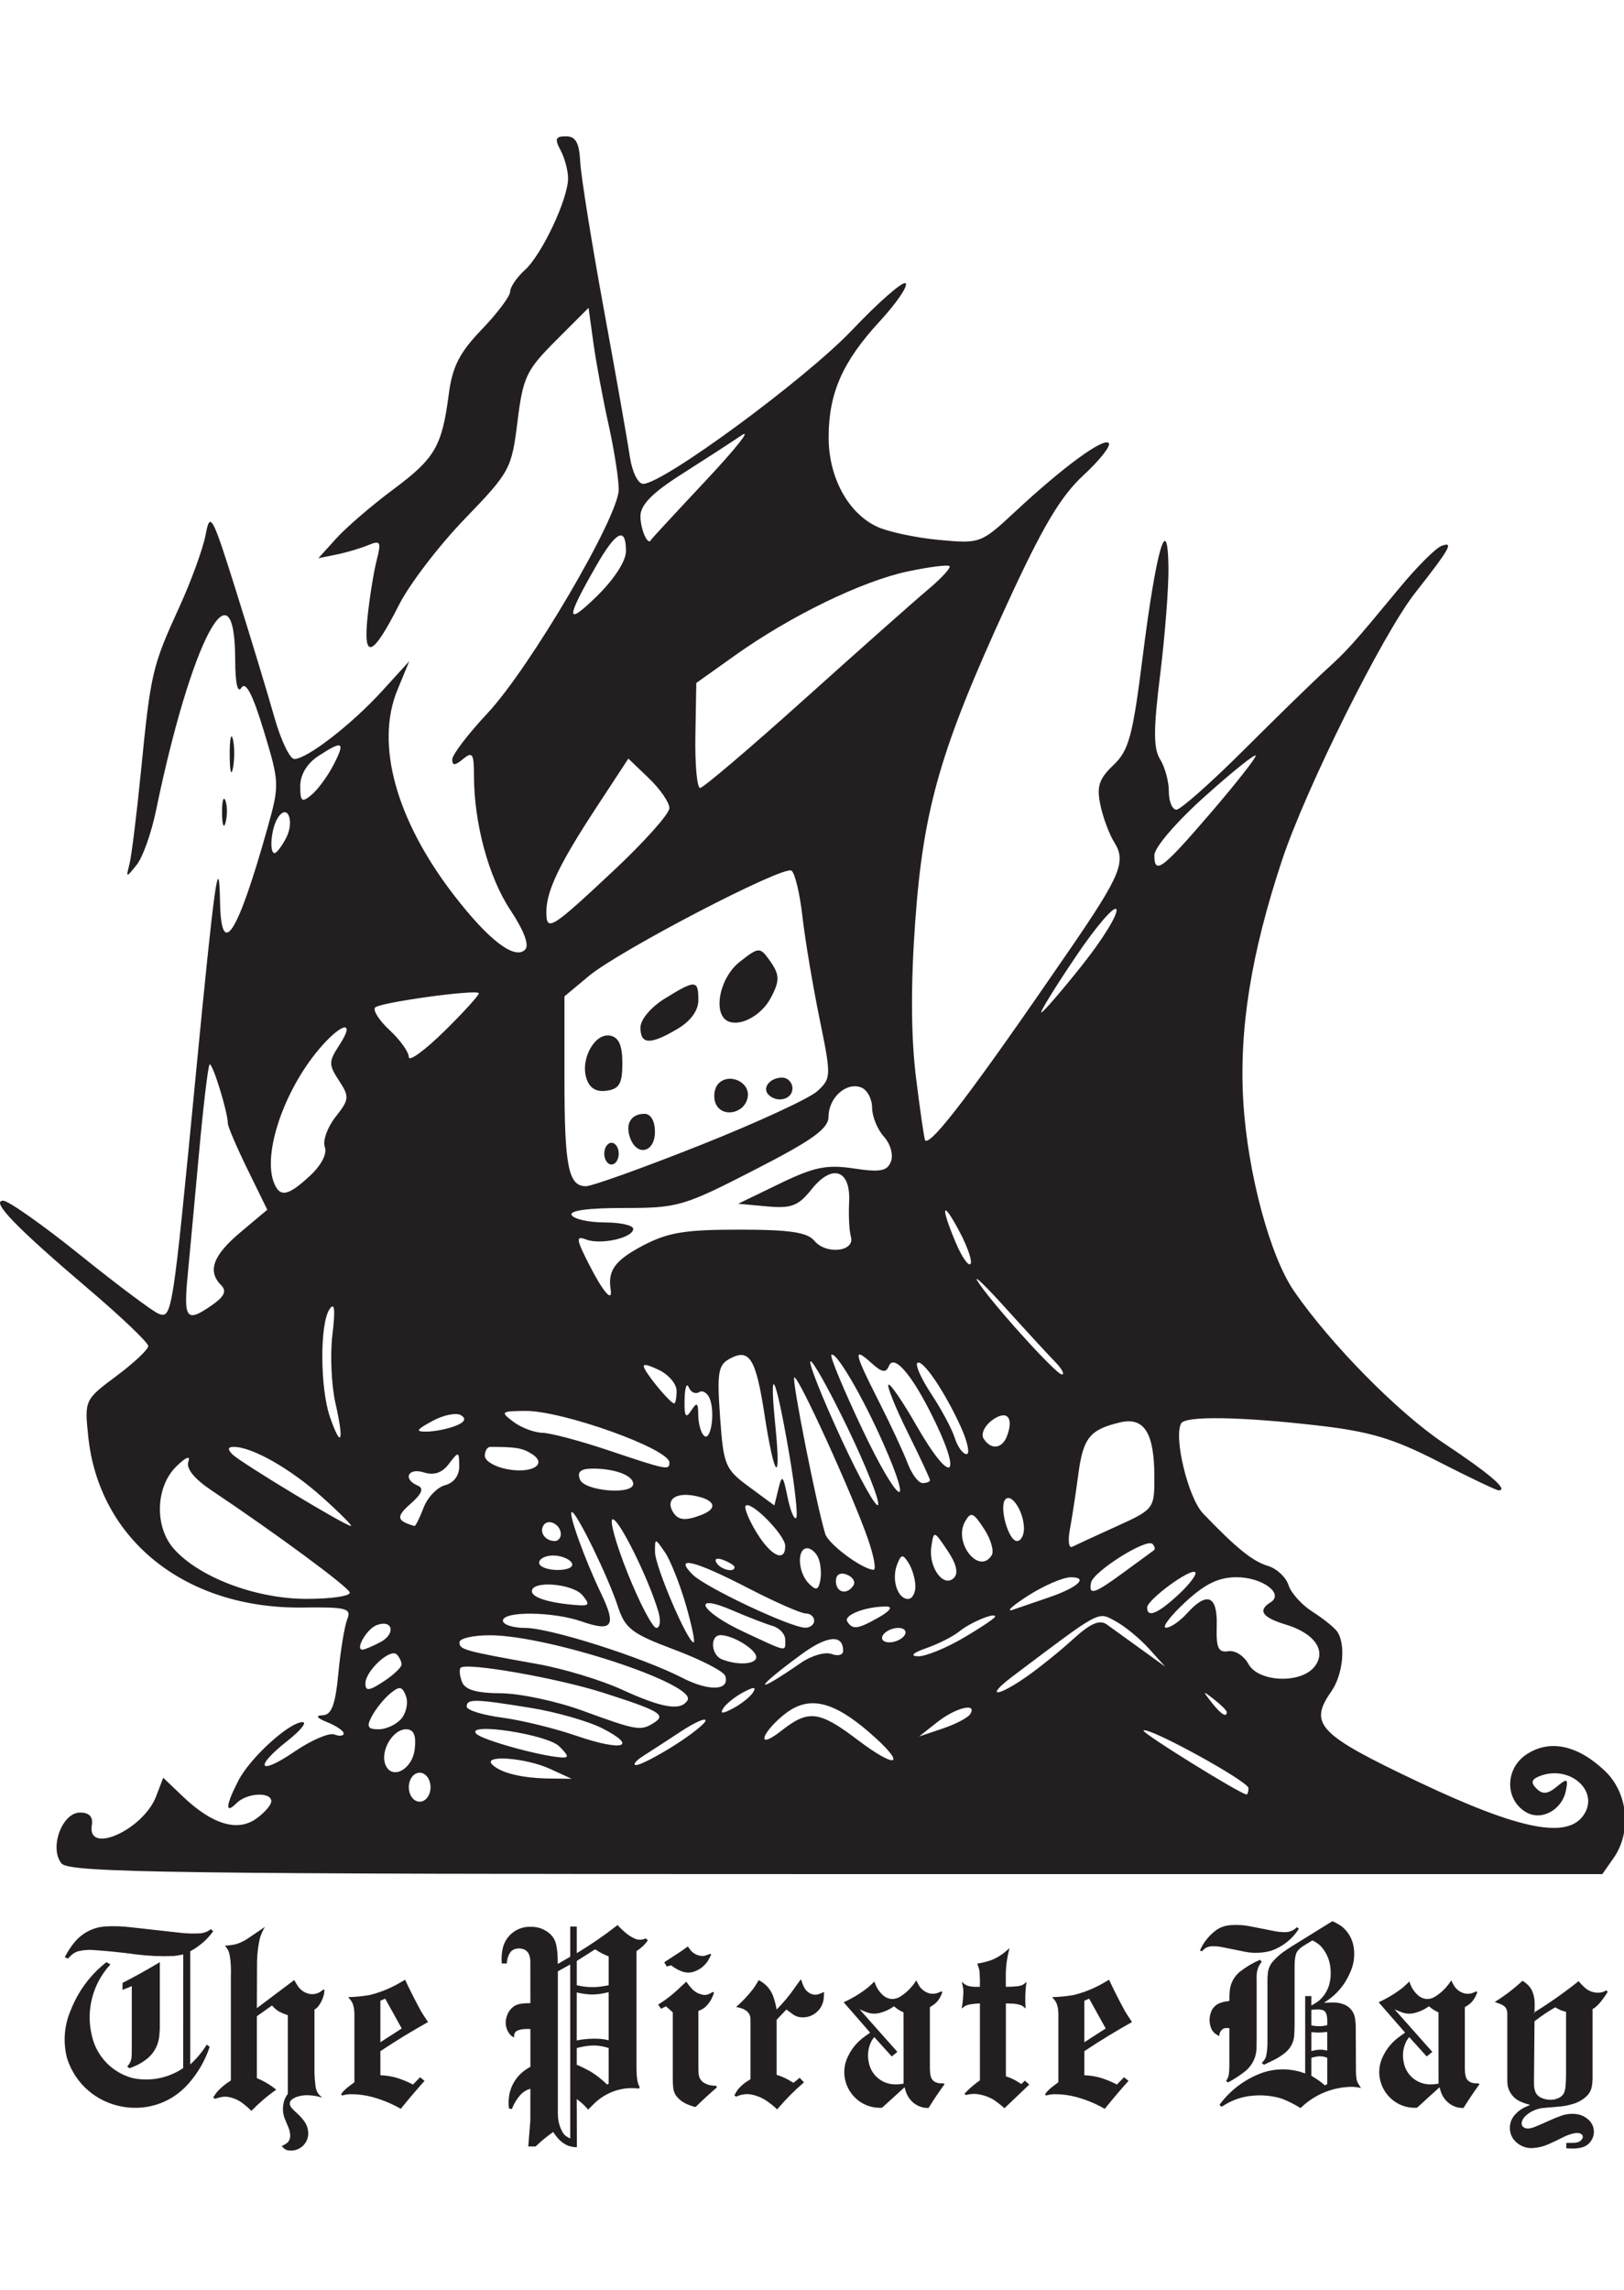 <?xml version="1.0" encoding="UTF-8" standalone="no"?>
<!-- Created with Inkscape (http://www.inkscape.org/) -->

<svg
   xmlns:dc="http://purl.org/dc/elements/1.1/"
   xmlns:cc="http://creativecommons.org/ns#"
   xmlns:rdf="http://www.w3.org/1999/02/22-rdf-syntax-ns#"
   xmlns:svg="http://www.w3.org/2000/svg"
   xmlns="http://www.w3.org/2000/svg"
   xmlns:sodipodi="http://sodipodi.sourceforge.net/DTD/sodipodi-0.dtd"
   xmlns:inkscape="http://www.inkscape.org/namespaces/inkscape"
   width="105mm"
   height="148mm"
   viewBox="0 0 105 148"
   version="1.1"
   id="svg12359"
   inkscape:version="0.92.2 5c3e80d, 2017-08-06"
   sodipodi:docname="copyrightHistory.svg">
  <defs
     id="defs12353" />
  <sodipodi:namedview
     id="base"
     pagecolor="#ffffff"
     bordercolor="#666666"
     borderopacity="1.0"
     inkscape:pageopacity="0.0"
     inkscape:pageshadow="2"
     inkscape:zoom="0.98994949"
     inkscape:cx="27.849309"
     inkscape:cy="248.44651"
     inkscape:document-units="mm"
     inkscape:current-layer="layer1"
     showgrid="false"
     inkscape:window-width="1920"
     inkscape:window-height="1053"
     inkscape:window-x="0"
     inkscape:window-y="27"
     inkscape:window-maximized="0" />
  <g
     inkscape:label="Layer 1"
     inkscape:groupmode="layer"
     id="layer1"
     transform="translate(0,-149)">
    <g
       transform="matrix(0.585,0,0,-0.585,1.8067776e-4,288)"
       inkscape:label="ink_ext_XXXXXX"
       id="g50570">
      <g
         transform="scale(0.1)"
         id="g50572">
        <path
           inkscape:connector-curvature="0"
           id="path50574"
           style="fill:#231f20;fill-opacity:1;fill-rule:evenodd;stroke:none"
           d="m 68.051,317.234 c -13.934,16.805 0.402,56.274 20.445,56.274 10.164,0 14.539,-4.719 12.984,-14 -5.574,-33.199 57.051,-4.985 71.125,32.047 7.77,20.422 7.77,20.422 7.77,20.422 21.73,-20.723 21.73,-20.723 21.73,-20.723 v 0 c 32.192,-30.711 60.04,-39.238 80.754,-24.727 9.332,6.539 16.969,15.286 16.969,19.434 0,10.781 -27.008,9.336 -38.398,-2.055 -12.985,-12.976 -12.09,-2.422 2.117,25.043 13.031,25.207 56.363,64.606 70.894,64.469 5.168,-0.051 -2.312,-9.313 -16.609,-20.582 -37.754,-29.75 -31.902,-38.969 7.629,-12.012 18.492,12.614 38.293,21.141 43.996,18.953 5.711,-2.187 10.371,-1.679 10.371,1.129 0,2.817 -8.094,8.371 -17.996,12.352 -11.949,4.805 -13.668,7.406 -5.113,7.742 9.765,0.383 13.949,11.66 17.261,46.504 2.403,25.305 6.817,52.125 9.813,59.609 4.82,12.047 -0.813,13.524 -49.258,12.907 -129.59,-1.653 -225.359,74.898 -237.086,189.488 -4.051,39.633 -3.766,40.238 31.145,66.254 19.379,14.437 35.238,29.351 35.238,33.136 0,3.782 -29.699,32.133 -66,62.997 -79.941,67.965 -108.586,97.615 -94.312,97.615 5.766,0 44.191,-27.11 85.387,-60.252 C 130.105,956.125 169,927.023 175.332,924.59 c 14.731,-5.649 15.449,-1.055 40.766,260.92 21.031,217.59 26.004,253.19 27.101,194 1.199,-64.6 19.321,-36.25 52.582,82.29 13.207,47.07 13.102,49.77 -4.226,106.81 -12.141,39.96 -19.95,55.09 -24.625,47.71 -4.317,-6.81 -6.903,4.55 -6.981,30.72 -0.332,113.1 -48.84,20.84 -87.508,-166.46 -5.101,-24.71 -14.714,-51.71 -21.355,-60 -11.746,-14.65 -11.969,-14.62 -7.961,0.93 2.266,8.8 8.035,55.6 12.828,104 10.594,107.06 12.375,114.65 42.293,180 13.098,28.6 26.18,64.6 29.074,80 4.883,25.99 7.328,21.39 34.11,-64 15.867,-50.6 34.699,-112.7 41.851,-138 7.149,-25.3 17.055,-46.01 22.016,-46.01 13.976,0 63.316,38.18 96.766,74.86 30.234,33.15 30.234,33.15 30.234,33.15 -13.125,-31.88 -13.125,-31.88 -13.125,-31.88 v 0 c -24.602,-59.75 -1.434,-143.65 62.59,-226.63 38.301,-49.64 67.078,-71.69 78.57,-60.19 4.906,4.9 -1.016,20.81 -16.394,44.03 -24.028,36.27 -40.106,95.91 -40.106,148.74 0,23.88 -1.723,26.46 -12,17.92 -8.949,-7.42 -12.004,-7.55 -12.004,-0.49 0,5.2 17.508,28.14 38.902,50.97 46.875,50.04 145.102,217.38 145.102,247.21 0,11.73 -5.062,44.05 -11.242,71.82 -6.188,27.78 -13.688,68.15 -16.676,89.72 -5.43,39.22 -5.43,39.22 -5.43,39.22 C 614.543,2000 614.543,2000 614.543,2000 v 0 c -32.965,-32.96 -36.5,-40.41 -42.633,-89.85 -6.48,-52.24 -8.289,-55.58 -58.265,-107.35 -28.375,-29.39 -61.016,-72.04 -72.551,-94.8 -29.301,-57.82 -39.926,-61.93 -34.867,-13.48 2.242,21.44 6.753,49.48 10.023,62.3 5.305,20.77 4.297,22.62 -9.238,16.97 -8.352,-3.49 -24.18,-8.17 -35.18,-10.41 -20,-4.06 -20,-4.06 -20,-4.06 20,22.07 20,22.07 20,22.07 v 0 c 11,12.15 39.09,36.3 62.43,53.67 46.578,34.67 54.121,47.56 61.718,105.42 4.032,30.67 11.801,45.92 36.485,71.61 17.254,17.95 31.367,36.76 31.367,41.79 0,5.03 7.328,15.78 16.289,23.89 18.762,16.98 47.711,78.44 47.711,101.28 0,8.53 -3.73,22.47 -8.281,30.99 -6.754,12.61 -5.645,15.46 5.996,15.43 10.742,-0.02 14.644,-7.07 15.742,-28.37 0.801,-15.58 12.477,-88.47 25.945,-161.97 13.469,-73.49 26.477,-147.12 28.903,-163.62 2.492,-16.9 8.929,-30 14.746,-30 22.07,0 179.699,116.01 230.894,169.94 29.672,31.26 56.297,54.48 59.173,51.61 2.87,-2.87 -9.981,-21.72 -28.555,-41.87 -41.266,-44.77 -56.567,-79.51 -56.567,-128.48 0,-44.19 21.633,-83.86 53.805,-98.68 12.207,-5.62 42.887,-12.14 68.177,-14.48 45.53,-4.22 46.37,-3.91 84.01,31.09 53.26,49.53 97.53,82.01 103.56,75.99 2.81,-2.82 -9.76,-18.85 -27.94,-35.63 -25.29,-23.36 -45.14,-56.81 -84.49,-142.47 -73.46,-159.84 -92.41,-225.37 -101.44,-350.72 -5,-69.44 -4.72,-126.95 0.85,-172.08 4.6,-37.28 9.17,-68.59 10.15,-69.57 6.39,-6.39 53.72,56.09 160.63,212.03 55.4,80.82 61.72,96.12 48.38,117.27 -5.57,8.83 -12.48,27.41 -15.37,41.29 -4.26,20.44 -1.52,28.81 14.42,44 17.1,16.3 21.32,31.95 32.36,119.79 14.85,118.16 27.54,162.29 28.47,98.97 0.32,-22.01 -3.79,-75.31 -9.13,-118.46 -7.58,-61.21 -7.59,-81.85 -0.08,-93.9 5.31,-8.48 9.64,-24.47 9.64,-35.53 0,-11.06 3.76,-20.11 8.35,-20.11 4.58,0 38.12,29.7 74.51,65.99 36.4,36.31 76.74,75.63 89.66,87.39 25.12,22.88 29.93,28.23 82.76,92.06 18.86,22.8 39.53,43.46 45.92,45.91 14.2,5.45 9.72,-2.56 -29.03,-51.88 -36,-45.8 -120.76,-216.04 -147.14,-295.47 -34.29,-103.33 -47.68,-187.33 -42.67,-267.72 4.87,-78.21 29.56,-169.958 56.06,-208.282 40.76,-58.977 115.45,-134.672 166.1,-168.348 50.54,-33.597 71.48,-51.652 59.91,-51.652 -2.48,0 -32.39,14.269 -66.47,31.719 -50.18,25.687 -75.65,33.289 -133.96,39.98 -84.96,9.738 -145.74,10.672 -150.39,2.301 -8.5,-15.289 7.78,-82.395 24.13,-99.469 36.73,-38.348 54.78,-52.934 71.85,-58.062 9.68,-2.911 19.85,-12.399 22.61,-21.094 2.76,-8.692 14.64,-21.922 26.41,-29.403 11.76,-7.48 24.04,-17.289 27.27,-21.789 9.99,-13.921 6.73,-47.75 -6.42,-66.527 -25.2,-35.988 -14.17,-47.43 96.21,-99.73 112.65,-53.391 165.41,-63.735 183.26,-35.926 16.82,26.203 -16.17,54.914 -48.73,42.414 -9.53,-3.656 -10.54,-7.27 -3.88,-13.938 6.67,-6.664 12.44,-6.144 22.26,2.008 11.6,9.625 12.9,9.137 10.34,-3.883 -4.35,-22.164 -27.72,-34.519 -44.92,-23.754 -22.96,14.379 -22.19,48.032 1.46,63.532 25.6,16.777 56.41,10.211 86.54,-18.449 25.51,-24.262 29.78,-67.266 9.55,-96.153 -12.46,-17.777 -12.46,-17.777 -12.46,-17.777 -846.565,0 -846.565,0 -846.565,0 v 0 c -734.117,0 -847.855,1.558 -856.304,11.726 v 0 m 407.777,84.274 v 0 c 0,-8.891 -5.332,-16 -11.996,-16 -6.668,0 -12,7.109 -12,16 0,8.887 5.332,15.996 12,15.996 6.664,0 11.996,-7.109 11.996,-15.996 m 904.002,-0.988 v 0 c 0,-3.86 -0.96,-7.012 -2.13,-7.012 -6.29,0 -116.31,68.226 -113.9,70.633 4.82,4.824 116.03,-56.153 116.03,-63.621 m -771.998,21.277 v 0 c 0,0 0,0 24,-10.992 0,0 0,0 -24,0.281 -30.426,0.352 -53.879,5.957 -63.598,15.199 -11.953,11.356 36.45,7.938 63.598,-4.488 m -149.469,21.777 v 0 c -2.66,-23.023 -26.078,-34.859 -32.64,-16.5 -5.375,15.035 8.578,38.434 22.922,38.434 8.636,0 11.5,-6.469 9.718,-21.934 m 286.614,3.93 v 0 c -19.153,-12.098 -38.047,-21.785 -41.985,-21.527 -3.937,0.257 -0.414,4.761 7.832,10 8.246,5.246 27.145,17.523 41.996,27.289 14.856,9.765 27.004,15.168 27,12 -0.011,-3.164 -15.687,-15.661 -34.843,-27.762 m 216.39,14.055 v 0 c 41.263,-35.832 31.082,-41.563 -13.625,-7.672 -42.328,32.082 -54.258,33.519 -83.996,10.121 -13.211,-10.387 -20.758,-13.024 -18.574,-6.485 2.016,6.055 12.703,17.758 23.75,26.008 25.785,19.246 52.191,12.973 92.445,-21.972 M 618.141,446.625 v 0 c 10.765,-10.766 11.019,-12.949 1.406,-12.168 -24.785,2.012 -86.793,19.383 -93.102,26.078 -12.445,13.227 78.336,-0.551 91.696,-13.91 m 47.929,19.754 v 0 c 40.047,-20.551 21.696,-25.555 -29.257,-7.984 -23.665,8.16 -60.563,17.156 -82.004,20.003 -21.442,2.84 -38.981,8.305 -38.981,12.137 0,8.879 8.59,8.703 71.043,-1.43 28.07,-4.554 63.711,-14.785 79.199,-22.726 m 406.25,15.918 v 0 c -2.45,-3.969 -16.17,-11.16 -30.47,-15.973 v 0 c 0,0 0,0 -26.02,-8.765 0,0 0,0 20,15.796 20.38,16.094 44.58,22.02 36.49,8.942 m -628.574,-4.891 v 0 c -5.43,-6.543 -16.758,-11.898 -25.176,-11.898 -12.355,0 -13.789,2.82 -7.457,14.66 4.313,8.059 13.399,19.266 20.188,24.895 10.203,8.472 13.207,7.996 17.332,-2.758 2.746,-7.149 0.543,-18.356 -4.887,-24.899 m 278.942,-4.773 v 0 c -14.583,-9.242 -18.782,-8.528 -78.856,13.437 -28.602,10.457 -69.215,19.11 -90.254,19.223 -26.953,0.152 -39.648,3.863 -42.988,12.559 -2.602,6.793 -3.254,13.828 -1.445,15.64 6.21,6.211 106.699,-11.367 157.156,-27.492 63.051,-20.148 70.394,-24.492 56.387,-33.367 m 109.66,33.715 v 0 c -2.973,-4.817 -12.84,-12.735 -21.926,-17.598 -11.836,-6.332 -14.988,-6.355 -11.109,-0.082 2.972,4.812 12.843,12.734 21.925,17.598 11.836,6.332 14.989,6.355 11.11,0.082 m 523.482,-21.821 v 0 c 0,-6.582 -6.57,-2.343 -17.02,10.981 -9.95,12.691 -9.67,12.969 3.02,3.023 7.7,-6.043 14,-12.343 14,-14.004 m -595.959,13.047 v 0 c -7.476,-12.101 -27.57,-8.801 -73.019,11.989 -22.539,10.304 -63.938,22.855 -91.997,27.886 -82.925,14.871 -87.023,16.008 -87.023,24.211 0,4.317 15.297,7.789 34,7.711 65.109,-0.266 228.914,-54.199 218.039,-71.797 m -316.039,39.52 v 0 c 0,-3.156 -9.004,-11.645 -20,-18.852 -15.867,-10.394 -20,-10.844 -20,-2.156 0,13.809 27.481,39.269 34.648,32.105 2.942,-2.941 5.352,-7.937 5.352,-11.097 m 357.731,-12.602 v 0 c 5.324,-16.301 -17.7,-17.402 -47.215,-2.262 -44.645,22.907 -146.5,55.274 -173.926,55.274 -13.527,0 -24.594,3.605 -24.594,8.004 0,10.758 55.395,10.168 87.219,-0.93 33.887,-11.808 38.578,-4.961 21.269,31.027 -18.171,37.79 -36.878,89.903 -32.265,89.903 5.211,0 40.215,-71.77 50.726,-104 8.075,-24.75 15.328,-30.32 62.489,-48 29.343,-11.004 54.679,-24.055 56.297,-29.016 m 332.597,-1.164 v 0 c -33.1,-22.969 -45.65,-22.449 -15.02,0.621 98.7,74.352 93.76,71.692 113.52,61.114 10.27,-5.497 26.88,-19.083 36.92,-30.196 v 0 c 0,0 0,0 18.25,-20.199 0,0 0,0 -26.82,19.418 -14.76,10.68 -31.75,22.937 -37.76,27.227 -7.91,5.652 -18.17,1.187 -37.18,-16.176 -14.43,-13.188 -37.79,-32 -51.91,-41.809 m -249.055,15.52 v 0 c -53.148,-36.762 -52.562,-29.508 0.774,9.547 28.496,20.863 45.953,22.304 45.953,3.785 0,-4.614 -5.727,-6.188 -12.727,-3.504 -7,2.691 -22.296,-1.738 -34,-9.828 m 567.285,-4.668 v 0 c -15.56,-18.75 -61.97,-16.461 -72.69,3.586 -4.79,8.937 -14.82,15.238 -22.29,13.996 -10.89,-1.805 -13.39,3.699 -12.67,27.746 1.03,33.89 -10.48,38.789 -32.91,14 -7.96,-8.801 -18.42,-15.906 -23.24,-15.781 -4.82,0.117 4.69,12.718 21.12,27.996 21.92,20.382 37.12,27.785 57.02,27.785 28.31,0 52.92,-18.227 37.49,-27.762 -14.53,-8.976 -9.23,-16.676 16.93,-24.586 32.4,-9.789 45.61,-29.668 31.24,-46.98 m -616.562,11.047 v 0 c 0,-8.055 -20.765,-9.375 -37.996,-2.418 -12.18,4.91 -13.379,26.699 -1.477,26.699 13.68,0 39.473,-15.871 39.473,-24.281 M 1064.4,566.27 v 0 c -19.48,-11.422 -41.98,-20.477 -50,-20.133 -9.01,0.39 -5.41,3.843 9.43,9.043 13.2,4.629 29.4,12.8 36,18.156 12.73,10.336 40,21.707 40,16.68 0,-1.641 -15.94,-12.328 -35.43,-23.746 m -643.818,-4.36 v 0 c -8.633,-4.621 -17.621,-8.402 -19.973,-8.402 -8.468,0 4.711,22.859 15.582,27.027 17.832,6.848 21.657,-9.387 4.391,-18.625 m 447.25,2.664 v 0 c 0,-13.789 3.66,-14.48 -46,8.645 -48.055,22.367 -59.016,43.859 -12.004,23.523 16.504,-7.133 36.305,-14.804 44.004,-17.035 7.699,-2.234 14,-9.047 14,-15.133 m -109.965,38.934 v 0 c 6.719,-23.102 10.641,-42 8.719,-42 -6.645,0 -42.598,84.062 -42.676,99.781 -0.078,15.703 -0.027,15.703 10.836,0 6,-8.68 16.406,-34.684 23.121,-57.781 m 241.961,-34 v 0 c -2.719,-4.399 -10.34,-8 -16.941,-8 -6.598,0 -9.778,3.601 -7.059,8 2.723,4.398 10.348,7.996 16.945,7.996 6.602,0 9.777,-3.598 7.055,-7.996 m -272.23,26 v 0 c 2.922,-9.903 1.949,-18.004 -2.164,-18.004 -4.11,0 -18.317,27.004 -31.567,60 -13.246,33.004 -20.726,60 -16.621,60 7.246,0 39.594,-65.531 50.352,-101.996 m 172.23,-10 v 0 c 0,-4.399 -4.496,-7.899 -10,-7.778 -16.535,0.372 -110.238,44.59 -124.316,58.668 -21.481,21.477 2.011,15.766 61.25,-14.89 29.761,-15.399 58.375,-28 63.59,-28 5.214,0 9.476,-3.602 9.476,-8 m 72.004,4 v 0 c -23.711,-13.555 -29.59,-14.371 -35.441,-4.906 -4.411,7.132 21.125,16.839 43.437,16.511 7.082,-0.101 3.805,-4.859 -7.996,-11.605 m 187.998,21.91 v 0 c -13.2,-4.555 -31.2,-10.719 -40,-13.703 -8.8,-2.988 -1.6,3.824 16,15.137 17.6,11.32 39.02,20.589 47.6,20.617 19.98,0.051 7.97,-11.168 -23.6,-22.051 m 142.61,2.898 v 0 c -22.81,-21.152 -34.61,-26.031 -34.61,-14.312 0,8.641 48.17,44 53.15,39.016 2.15,-2.141 -6.2,-13.258 -18.54,-24.704 m -658.608,-0.808 v 0 c 8.27,-9.961 7.418,-11.817 -5.023,-10.91 -31.153,2.265 -50.977,8.281 -50.977,15.465 0,12.14 45.195,8.464 56,-4.555 M 386.5,616.785 v 0 c 1.465,-4.004 -20.137,-7.242 -48.004,-7.199 -55.68,0.086 -118.238,23.691 -146.266,55.184 -21.621,24.3 -20.453,68.289 2.411,90.914 10.441,10.336 16.156,12.785 13.597,5.824 -2.855,-7.77 6.117,-19.051 25.457,-32 C 305.309,681.566 384.043,623.484 386.5,616.785 m 625.21,6.723 v 0 c 0.07,-7.703 -3.59,-14 -8.13,-14 -11.584,0 -18.475,21.367 -12.174,37.777 4.528,11.797 6.352,12.086 12.734,1.996 4.1,-6.472 7.5,-18.074 7.57,-25.773 m -106.948,30.469 v 0 c 2.429,-6.344 3.218,-17.356 1.746,-24.469 -2.149,-10.391 -4.649,-10.953 -12.676,-2.867 -12.074,12.152 -13.273,38.867 -1.754,38.867 4.543,0 10.246,-5.192 12.684,-11.531 m 38.551,-29.309 v 0 c -6.981,-11.293 -19.481,-8.352 -19.481,4.59 0,7.133 4.691,9.945 11.953,7.16 6.574,-2.52 9.961,-7.809 7.528,-11.75 m 299.047,14.516 v 0 c -32.87,-24.184 -39.45,-26.289 -36.53,-11.68 2.47,12.324 61.28,49.391 67.88,42.785 2.64,-2.629 3.29,-5.824 1.46,-7.105 -1.84,-1.282 -16.6,-12.079 -32.81,-24 m -195.25,23.914 v 0 c 9.98,-14.805 12.41,-25.106 7.17,-30.34 -11.44,-11.445 -28.29,11.699 -24.97,34.308 2.69,18.27 2.85,18.239 17.8,-3.968 m -415.278,-13.59 v 0 c 2.801,-4.535 -3.918,-8 -15.527,-8 -11.262,0 -20.477,3.601 -20.477,8 0,4.398 6.988,7.996 15.527,7.996 8.543,0 17.754,-3.598 20.477,-7.996 m 180,-4.856 v 0 c 0,-6.476 -15.246,-2.839 -19.945,4.762 -2.801,4.535 0.41,5.879 7.527,3.145 6.832,-2.621 12.418,-6.176 12.418,-7.907 m 147.52,30.856 v 0 c 6.472,-18.699 9.226,-33.906 6.121,-33.789 -12.481,0.472 -49.993,28.336 -53.418,39.679 -9.75,32.309 -37.028,169.973 -34.227,172.774 3.738,3.738 64.414,-129.231 81.524,-178.664 m 136.698,-17.653 v 0 c -13.82,-22.363 -42.6,13.665 -29.55,36.989 6.41,11.457 9.09,10.465 21.03,-7.754 7.52,-11.485 11.36,-24.641 8.52,-29.235 m -228.218,10.258 v 0 c 0,-18.781 -15.801,-11.32 -31.82,15.024 -8.574,14.093 -13.907,27.312 -11.852,29.363 5.863,5.867 43.672,-32.562 43.672,-44.387 m 365.998,21.535 v 0 c -23.1,-10.472 -45.08,-20.617 -48.85,-22.539 -3.76,-1.921 -4.89,6.829 -2.51,19.45 2.39,12.621 6.54,39.754 9.24,60.293 5.32,40.511 12.63,49.707 45.8,57.625 27.15,6.48 38.32,-11.27 38.32,-60.852 0,-34.402 -0.65,-35.234 -42,-53.977 m -614.002,-8.613 v 0 c 0,-4.14 -2.996,-7.527 -6.664,-7.527 -10.414,0 -17.344,9.512 -12.562,17.246 5.113,8.273 19.226,1.141 19.226,-9.719 m 511.882,6.469 v 0 c 0.07,-7.699 -3.41,-13.996 -7.73,-13.996 -9.58,0 -20.19,38.621 -12.68,46.14 6.96,6.95 20.25,-13.988 20.41,-32.144 m -775.882,34.719 v 0 c 19.801,-17.731 34.199,-32.164 32.004,-32.075 -6.41,0.262 -121.797,69.954 -130.914,79.071 -5.719,5.719 -5.23,8.285 1.566,8.285 20.149,0 62.422,-24.008 97.344,-55.281 m 112.297,-11.942 v 0 c -4.348,-11.422 -8.887,-20.492 -10.098,-20.144 -19.812,5.691 -20.593,10.218 -4.242,24.566 12.492,10.961 14.969,17.11 8.047,19.985 -16.961,7.042 -11.027,20.222 6.586,14.632 11.254,-3.574 20.176,-0.531 27.742,9.465 10.664,14.067 11.176,13.965 11.418,-2.344 0.156,-10.441 -5.922,-18.683 -15.648,-21.226 -8.75,-2.289 -19.457,-13.504 -23.805,-24.934 m 307.051,-7.918 v 0 c -17.84,-6.843 -25.656,-6.062 -31.344,3.145 -8.426,13.633 2.684,22.031 23.809,17.992 22.89,-4.375 26.3,-13.934 7.535,-21.137 m 96.367,71.52 v 0 c 6.801,-39.028 10.582,-72.75 8.383,-74.942 -2.192,-2.191 -6.492,8.286 -9.559,23.289 -4.918,24.059 -6.105,25.114 -10.054,8.938 v 0 c 0,0 0,0 -4.485,-18.34 0,0 0,0 -27.996,20.61 -26.469,19.484 -28.219,23.691 -32.004,77.136 -3.488,49.324 -2.101,57.547 10.86,64.477 21.707,11.594 28.695,0.242 38.324,-62.278 10.929,-70.988 18.597,-78.648 11.922,-11.914 -7.086,70.774 -0.231,58.118 14.609,-26.976 m 64.922,25.273 v 0 c 20.375,-42.14 35.703,-80.629 34.066,-85.539 -1.629,-4.906 -19.996,27.875 -40.804,72.848 -20.805,44.976 -36.137,83.469 -34.067,85.539 2.074,2.074 20.434,-30.711 40.805,-72.848 m 39.609,-17.433 v 0 c 35.496,-80.258 16.227,-67.504 -22.945,15.187 -20.606,43.5 -36.039,80.524 -34.297,82.266 4.766,4.769 34.188,-45.313 57.242,-97.453 M 699.828,736.652 v 0 c 0,-12.531 -53.926,-8.082 -58.89,4.856 -3.301,8.601 0.804,12 14.492,12 24.261,0 44.398,-7.645 44.398,-16.856 m 328.002,4.032 v 0 c 0,-1.746 -3.69,-3.18 -8.2,-3.18 -4.51,0 -11.94,9.902 -16.53,22.004 -4.584,12.097 -18.897,42.808 -31.799,68.242 -27.492,54.152 -28.844,61.102 -8.297,42.508 11.805,-10.688 16.129,-11.406 19.496,-3.242 5.23,12.675 23.23,-7.157 44.93,-49.512 37.9,-73.953 25.73,-86.797 -14.95,-15.77 -15.035,26.266 -28.796,46.289 -30.585,44.504 -1.782,-1.785 7.824,-25.55 21.345,-52.808 13.52,-27.262 24.59,-50.992 24.59,-52.746 m -440.064,29.035 v 0 c 18.07,-11.422 0.093,-22.192 -27.938,-16.731 -13.195,2.575 -24,9.141 -24,14.602 0,5.453 2.703,9.914 6.004,9.914 28.488,0 35.488,-1.188 45.934,-7.785 m 152.062,-9.492 v 0 c 0,-8.821 -2.441,-8.332 -67.996,13.675 -30.801,10.34 -63.414,18.981 -72.473,19.203 -9.054,0.219 -23.457,5.688 -32,12.149 -14.589,11.035 -13.789,11.758 13.215,11.996 41.11,0.367 159.254,-41.941 159.254,-57.023 m 322.132,39.281 v 0 c 7.49,-16.5 10.31,-30 6.28,-30 -4.03,0 -9.88,8.051 -13.01,17.894 -3.12,9.844 -14.69,31.516 -25.71,48.164 -11.02,16.645 -18.1,32.204 -15.73,34.567 5.37,5.375 30.22,-31.047 48.17,-70.625 m 50.88,-10.266 v 0 c -5.39,-14.047 -17.88,-15.273 -25.76,-2.523 -3.13,5.074 1.11,14.187 9.44,20.277 16.28,11.91 24.34,3.141 16.32,-17.754 m -742.086,36.481 v 0 c 9.766,-42.731 6.473,-51.207 -5.996,-15.43 -11.074,31.77 -11.445,103.105 -0.617,119.215 5.679,8.445 6.64,0.16 3.246,-28 -2.645,-22 -1.137,-56.102 3.367,-75.785 m 413.766,4.875 v 0 c 6.156,-16.043 0.851,-48.176 -6.688,-40.516 -3.301,3.352 -6.055,13.59 -6.121,22.762 -0.106,13.687 -1.512,14.523 -7.879,4.66 -5.918,-9.152 -7.637,-6.313 -7.246,12.004 0.277,13.195 2.332,19.476 4.562,13.949 2.227,-5.527 7.368,-7.996 11.426,-5.492 4.051,2.504 9.43,-0.813 11.946,-7.367 m -281.219,-29.91 v 0 c -8.512,-3.329 -22.672,-6.165 -31.469,-6.297 -13.137,-0.2 -12.027,1.914 6.191,11.793 12.204,6.621 26.364,9.453 31.469,6.296 6.231,-3.847 4.196,-7.722 -6.191,-11.792 m 244.469,38.82 v 0 c 0.035,-7.699 -1.184,-14 -2.696,-14 -3.554,0 -25.234,25.215 -32.039,37.25 -3.953,7.004 -0.375,7.004 14.723,0 10.972,-5.086 19.976,-15.551 20.012,-23.25 m 418.06,32.285 v 0 c 7.7,-7.855 11.2,-14.289 7.78,-14.289 -6.58,0 -81.88,83.609 -93.66,104.004 -3.82,6.597 10.8,-7.676 32.47,-31.719 21.68,-24.043 45.71,-50.144 53.41,-57.996 m -931.103,62.641 v 0 c -28.75,-20.137 -32,-16.192 -27.278,33.07 2.422,25.305 8.18,87.286 12.793,137.726 4.606,50.46 9.738,93.09 11.399,94.75 2.964,2.97 20.058,-52.18 20.144,-64.98 0.028,-3.57 9.852,-26.52 21.828,-50.99 v 0 c 0,0 0,0 21.785,-44.49 0,0 0,0 -29.785,-25.01 -30.336,-25.467 -36.644,-42.944 -21.105,-58.475 6.23,-6.234 3.476,-12.312 -9.781,-21.601 m 440.156,17.074 v 0 c 2.414,-15.262 -8.242,-3.031 -23.633,27.14 -14.57,28.562 -15.059,32.432 -3.531,28.012 16.258,-6.24 52.109,1.82 52.109,11.72 0,3.92 -14.183,7.13 -31.527,7.13 -17.34,0 -33.75,3.6 -36.469,8 -3.137,5.07 17.902,7.98 57.527,7.94 59.7,-0.04 66.11,1.82 144.371,42.01 64.868,33.3 81.922,45.59 82,59.07 0.125,20.93 19.68,38.39 36,32.12 6.653,-2.55 12.102,-12.57 12.102,-22.26 0,-9.69 5.836,-24.07 12.969,-31.96 7.238,-7.99 10.734,-20.16 7.906,-27.52 -4.121,-10.75 -11.738,-12.19 -41.129,-7.78 -29.98,4.5 -43.793,1.66 -81.906,-16.79 v 0 c 0,0 0,0 -45.844,-22.21 0,0 0,0 31.883,-2.91 26.945,-2.45 34.559,0.46 49.219,18.85 22.933,28.75 43.453,21.68 41.523,-14.32 -0.773,-14.43 0.121,-31.56 1.985,-38.05 4.73,-16.466 -27.391,-20.114 -40.286,-4.58 -7.906,9.52 -27.164,12.4 -83.3,12.41 -60.364,0.02 -78.918,-3.1 -107.024,-17.987 -30.101,-15.945 -38.246,-27.137 -34.945,-48.035 m 385.877,63.242 v 0 c 8.93,-16.914 14.22,-32.762 11.76,-35.227 -2.47,-2.457 -9.93,8.563 -16.58,24.497 -17.14,41.02 -14.39,47.14 4.82,10.73 m -718.17,62.3 v 0 c -24.488,-22.69 -33.434,-24.31 -39.985,-7.23 -12.246,31.9 11.11,100.93 49.645,146.73 25.07,29.79 41.445,33.34 22.844,4.96 -11.973,-18.28 -12.012,-21.67 -0.469,-39.29 11.746,-17.92 11.48,-20.75 -3.844,-40.23 -9.066,-11.53 -14.371,-26.45 -11.793,-33.17 2.805,-7.3 -3.793,-20.08 -16.398,-31.77 m 431.187,33.75 v 0 c -62.726,-24.91 -119.539,-45.29 -126.25,-45.29 -19.343,0 -23.695,21.83 -23.695,118.88 v 0 c 0,0 0,0 0,90.87 0,0 0,0 26.875,22.44 33.656,28.1 214.684,122.26 223.984,116.51 3.786,-2.34 9.247,-25.05 12.129,-50.48 2.887,-25.42 11.344,-75.97 18.793,-112.33 13.211,-64.47 13.16,-66.48 -2.117,-80.72 -8.617,-8.03 -66.988,-34.98 -129.719,-59.88 m -105.945,-9.29 c 0,6.6 3.598,12 7.996,12 4.402,0 8.004,-5.4 8.004,-12 0,-6.6 -3.602,-12 -8.004,-12 -4.398,0 -7.996,5.4 -7.996,12 v 0 m 28.828,16.72 c -6.07,15.82 0.496,27.28 15.645,27.28 6.965,0 11.527,-7.92 11.527,-20 0,-22.37 -19.391,-27.56 -27.172,-7.28 v 0 m 94.082,39.23 c -2.769,7.21 -1.199,16.96 3.488,21.65 12.192,12.18 35.282,1.05 32.098,-15.48 -3.547,-18.42 -29.18,-22.87 -35.586,-6.17 v 0 m 58.637,9.16 c -7.465,7.47 1.559,18.89 14.922,18.89 6.344,0 11.527,-5.4 11.527,-12 0,-12.05 -16.883,-16.45 -26.449,-6.89 v 0 m -201.305,18.12 c -6.797,21.42 9.367,50.4 26.297,47.14 9.547,-1.84 13.461,-10.71 13.461,-30.48 0,-22.5 -3.344,-28.37 -17.312,-30.36 -11.676,-1.66 -18.989,2.8 -22.446,13.7 v 0 m 59.758,56.12 c 0,8.79 11.5,22.45 26.941,32 33.903,20.95 37.059,20.81 37.059,-1.63 0,-11.68 -8.375,-23.22 -23.234,-32 -30.075,-17.76 -40.766,-17.34 -40.766,1.63 v 0 m 97.996,6.4 c -18.695,6.7 -11.375,48.01 11.735,66.18 20.523,16.15 22.3,16.32 32,3.05 12.406,-16.96 12.718,-23.45 2.082,-43.33 -9.797,-18.31 -31.993,-30.86 -45.817,-25.9 v 0 m -276.719,31.63 v 0 c 1.297,-1.29 -15.562,-19.99 -37.464,-41.57 -21.899,-21.56 -39.813,-34.67 -39.813,-29.13 0,5.54 -9.566,18.94 -21.258,29.78 -11.687,10.83 -18.836,22.11 -15.886,25.06 5.531,5.54 110.238,20.04 114.421,15.86 m 666.711,30.6 v 0 c -22.75,-28.59 -42.97,-51.99 -44.92,-51.99 -1.95,0 15.19,27.79 38.1,61.75 22.92,33.96 43.13,57.35 44.92,51.98 1.79,-5.37 -15.36,-33.16 -38.1,-61.74 m -517.054,105.26 v 0 c -69.805,-65.43 -74.934,-68.6 -74.934,-46.29 0,23.13 14.309,53.06 55.094,115.27 v 0 c 0,0 0,0 35.554,54.23 0,0 0,0 22.676,-21.73 12.473,-11.94 22.672,-26.78 22.672,-32.98 0,-6.19 -27.48,-37.02 -61.062,-68.5 m 659.934,63.93 v 0 c -54.25,-63.13 -62.87,-69.63 -62.87,-47.47 0,8.51 24.31,36.8 56,65.17 30.8,27.58 56,47.74 56,44.81 0,-2.93 -22.11,-31.06 -49.13,-62.51 M 315.918,1449.67 v 0 c -4.758,-8.89 -10.32,-16.16 -12.367,-16.16 -6.281,0 -3.883,27.35 3.402,38.85 10.84,17.11 19.094,-3.77 8.965,-22.69 m 52.645,81.25 v 0 c -6.422,-12.41 -17.313,-27.26 -24.204,-32.97 -10.804,-8.97 -12.527,-7.64 -12.527,9.66 0,12.49 7.438,24.93 19.715,32.98 27.469,18 30.445,16.3 17.016,-9.67 m 520.406,72.59 v 0 c -59.965,-53.9 -111.821,-98 -115.223,-98 -3.41,0 -5.75,26.1 -5.195,58 v 0 c 0,0 0,0 0.996,58 0,0 0,0 43.141,30.69 61.089,43.46 139.89,81.75 190.312,92.47 23.74,5.04 44.63,7.71 46.41,5.93 1.79,-1.79 -9.05,-13.56 -24.08,-26.17 -15.03,-12.61 -76.389,-67.02 -136.361,-120.92 m -197.137,163.62 v 0 c 0,-10.95 -13.117,-31.15 -32.445,-50 -34.449,-33.57 -34.469,-25.45 -0.086,34.45 21.746,37.88 32.531,43.03 32.531,15.55 m 88.266,78.01 v 0 c -32.852,-35 -60.153,-64.53 -60.664,-65.63 -3.301,-7.06 -11.602,11.68 -11.602,26.19 0,12.62 12.895,25.74 46,46.79 25.301,16.1 55,35.34 65.996,42.77 11,7.43 -6.879,-15.12 -39.73,-50.12 M 245.391,1477.5 c -0.164,13.21 1.496,19.57 3.687,14.16 2.192,-5.41 2.324,-16.21 0.297,-24 -2.031,-7.78 -3.824,-3.35 -3.984,9.84 v 0 m 8.457,64.01 c -0.086,17.6 1.48,25.74 3.48,18.09 2.004,-7.65 2.074,-22.05 0.16,-32 -1.914,-9.95 -3.55,-3.69 -3.64,13.91 v 0" />
        <path
           inkscape:connector-curvature="0"
           id="path50576"
           style="fill:#231f20;fill-opacity:1;fill-rule:evenodd;stroke:none"
           d="m 135.395,185.289 v -7.726 l 10.257,4.148 v -66.402 l -0.121,-10.11 v -0.023 c -0.011,-1.621 -0.222,-3.235 -0.629,-4.801 v 0.008 c -0.429,-1.653 -1.129,-3.227 -2.066,-4.649 l -0.023,-0.035 c -0.719,-0.949 -1.465,-1.871 -2.243,-2.773 l 0.043,0.047 2.473,-1.996 1.465,0.566 -0.071,-0.024 c 5.547,1.938 10.797,4.664 15.575,8.09 l -0.051,-0.031 c 8.574,5.793 14.312,14.934 15.801,25.172 h 0.008 c 0.636,5.066 0.91,10.172 0.82,15.273 v 0 68.192 l -2.031,-1.223 c -13.508,-8.066 -27.289,-15.664 -41.321,-22.777 l 2.114,1.074 M 83.019,231 c -4.469,-5.254 -8.277,-11.027 -11.34,-17.207 l -0.094,-0.18 3.52,-1.429 v 0 c 1.188,1.285 2.434,2.519 3.727,3.695 v 0 c 2.363,2.273 5.305,3.871 8.504,4.617 v 0 c 5.02,1.102 10.164,1.492 15.293,1.164 v 0 c 16.184,-1.07 32.32,-2.719 48.391,-4.945 l -0.297,0.031 C 164.078,215.082 177.551,214.504 191,215 l 0.223,0.004 c 3.781,0.301 7.531,0.91 11.211,1.836 l 0.078,0.019 -0.063,-125.703 -0.804,-0.508 -0.215,-0.141 C 185.289,79.926 165.609,76.191 146.711,80.117 l 0.035,0.004 c -22.68,5.898 -40.137,24 -45.207,46.883 l -0.031,0.082 c -6.774,27.91 0.914,57.445 20.5,78.594 v 0 l -4.379,2.535 0.226,0.18 C 100.242,194.73 86.637,176.57 78.469,155.836 l -0.109,-0.277 C 70.879,138.598 69.418,119.59 74.219,101.684 l -0.062,0.175 C 92.91,43.809 167.859,28.18 208.254,73.902 l -0.024,-0.023 c 10.469,11.828 18.45,25.656 23.454,40.637 l 0.05,0.136 -3.222,2.504 -0.067,-0.101 c -5.039,-8.145 -11.195,-15.532 -18.3,-21.953 l 0.089,0.078 V 220.199 l -0.089,-0.047 c 5.714,3.129 11.046,6.914 15.878,11.286 v -0.008 c 3.457,3.312 6.637,6.91 9.497,10.754 l 0.054,0.082 -2.351,2.476 -1.91,-1.226 -0.075,-0.047 c -1.175,-0.766 -2.414,-1.43 -3.703,-1.985 l 0.004,0.004 c -2.242,-0.836 -4.594,-1.328 -6.98,-1.465 l -0.383,-0.019 c -6.188,-0.285 -12.383,-0.149 -18.543,0.426 l 0.461,-0.043 -59.098,6.562 0.363,-0.047 c -8.804,1.039 -17.867,1.305 -26.718,0.789 l 0.082,0.008 c -13.067,-0.75 -25.262,-6.808 -33.758,-16.765 L 83.019,231" />
        <path
           inkscape:connector-curvature="0"
           id="path50578"
           style="fill:#231f20;fill-opacity:1;fill-rule:evenodd;stroke:none"
           d="m 241.594,66.742 c -2.336,-2.465 -4.336,-5.227 -5.953,-8.211 l -0.051,-0.086 2.301,-1.16 v 0 c 1.523,0.551 3.078,1.031 4.648,1.43 v 0 c 2.832,0.801 5.785,1.051 8.707,0.75 v 0 c 5.649,-0.828 11.027,-2.949 15.711,-6.203 v 0 c 3.867,-2.84 7.512,-5.957 10.914,-9.336 v 0 c 8.375,8.656 17.551,16.496 27.402,23.41 v 0 l -3.812,3.012 0.18,-0.133 c -5.481,3.891 -11.36,7.188 -17.539,9.824 l -0.207,0.082 v 68.371 l 16.757,11.867 1.043,-1.129 -0.062,0.071 c 2.105,-2.414 4.621,-4.446 7.43,-5.988 l 0.031,-0.016 c 2.875,-1.477 5.879,-2.695 8.969,-3.652 l 0.062,-0.02 V 62.77 L 317.5,61.875 v 0 c -0.723,-1.008 -1.383,-2.066 -1.969,-3.16 l 0.032,0.062 c -3.368,-7.086 -3.79,-15.258 -1.176,-22.656 l 0.011,-0.035 4.176,-10.02 v 0 c 1.11,-2.59 1.817,-5.332 2.086,-8.141 v 0 c 0.199,-1.699 0.028,-3.402 -0.488,-5.016 l 0.008,0.031 c -0.356,-1.27 -0.977,-2.449 -1.825,-3.457 l -0.027,-0.031 c -0.594,-0.602 -1.242,-1.148 -1.941,-1.633 l -0.063,-0.043 c -1.617,-1.062 -3.316,-1.992 -5.086,-2.781 l 0.117,0.055 0.418,-0.449 -0.019,0.023 c 0.773,-0.895 1.609,-1.73 2.5,-2.512 l 0.016,-0.012 c 1.367,-1.031 2.98,-1.691 4.679,-1.914 l -0.011,0.004 C 331.48,-1.578 342.242,9.145 340.523,21.672 l -0.003,0.043 c -0.524,4.152 -2.161,8.09 -4.743,11.391 l 0.086,-0.117 c -2.527,3.352 -5.398,6.426 -8.566,9.176 l -0.227,0.199 c -1.832,1.601 -3.531,3.356 -5.082,5.234 l 0.082,-0.102 c -0.593,0.711 -1.07,1.523 -1.39,2.391 l 0.004,-0.008 c -0.524,1.32 -0.528,2.785 -0.02,4.109 v 0 c 0.469,1.086 1.223,2.019 2.172,2.703 v 0 c 1.449,1.059 3.031,1.918 4.715,2.562 v 0 c 4.012,1.391 8.242,2.059 12.488,1.969 v 0 c 5.508,-0.105 10.969,-1.035 16.191,-2.777 l -0.101,0.086 c -0.758,0.629 -1.488,1.289 -2.199,1.976 l 0.054,-0.059 c -1.156,1.004 -2.148,2.188 -2.937,3.5 l -0.008,0.016 c -1.215,2.203 -1.996,4.613 -2.301,7.106 l -0.066,0.535 c -0.574,4.738 -0.957,9.492 -1.145,14.258 l 0.028,-0.609 v 70.605 l 1.937,1.309 -0.035,-0.023 c 0.762,0.566 1.445,1.222 2.035,1.96 l -0.047,-0.062 c 3.207,3.992 5.453,8.668 6.578,13.66 l 0.02,0.067 c 0.27,1.527 0.457,3.07 0.57,4.625 v 0.05 l -1.164,0.598 -0.027,-0.023 c -0.711,-0.598 -1.449,-1.165 -2.207,-1.704 l -0.016,-0.011 c -3.144,-2.399 -7.031,-3.625 -10.984,-3.45 h -0.012 c -5.996,0.508 -11.445,3.676 -14.848,8.645 l -0.097,0.145 c -1.52,2.269 -2.906,4.625 -4.153,7.054 l 0.114,-0.222 -41.324,-31.071 0.183,51.403 0.004,0.308 c 0.191,8.637 1.25,17.235 3.16,25.664 l -0.031,-0.176 c 1.34,4.454 3.242,8.719 5.664,12.692 l -0.062,-0.113 -19.532,-13.239 -0.14,-0.093 c -4.094,-2.68 -8.575,-4.715 -13.293,-6.036 l -0.075,-0.003 c -3.71,-0.778 -7.484,-1.243 -11.273,-1.391 l 0.238,0.008 c 0.758,-0.989 1.489,-2 2.18,-3.039 v 0 c 0.98,-1.387 1.723,-2.93 2.207,-4.563 v 0 c 0.727,-2.613 1.227,-5.289 1.488,-7.988 v 0 c 0.621,-5.961 0.797,-11.957 0.532,-17.945 l 0.007,0.14 V 77.527 l -1.343,-0.922 v 0 c -4.434,-2.867 -8.551,-6.191 -12.282,-9.93 l 0.067,0.066" />
        <path
           inkscape:connector-curvature="0"
           id="path50580"
           style="fill:#231f20;fill-opacity:1;fill-rule:evenodd;stroke:none"
           d="m 420.406,119.781 23.582,15.176 -18.273,32.949 -5.309,-2.269 v -45.856 0 M 380.273,66.41 c -1.128,-1.238 -2.191,-2.531 -3.195,-3.875 v 0 l 0.809,-1.672 1.133,0.27 v 0 c 2.718,0.719 5.507,1.129 8.32,1.223 h 0.215 c 7.968,0.016 16.008,-1.024 23.816,-3.102 v 0 c 11.039,-2.984 21.652,-7.375 31.574,-13.062 l 1.141,1.418 c 8.516,10.512 17.301,20.797 26.344,30.859 l -1.215,-1.355 -4.981,3.965 -7.812,-8.082 v 0 c -6.074,3.211 -12.461,5.809 -19.055,7.758 v 0 c -5.543,1.473 -11.23,2.32 -16.961,2.531 v 0 26.625 0 c 17.149,11.383 34.723,22.117 52.684,32.168 l -0.512,0.742 c -2.539,3.707 -4.98,7.473 -7.324,11.301 l -0.481,0.953 c -6.375,11.625 -12.335,23.473 -17.878,35.516 l 0.82,-1.785 -7.094,-4.117 -0.129,-0.071 c -10.039,-5.691 -20.804,-9.972 -32.008,-12.722 l -0.418,-0.063 c -7.89,-1.344 -15.863,-2.105 -23.863,-2.269 l 0.57,0.011 c 0.829,-0.914 1.618,-1.844 2.383,-2.804 v 0 c 1.067,-1.258 1.942,-2.665 2.602,-4.172 v 0 c 0.769,-2.125 1.32,-4.325 1.633,-6.563 v 0 c 0.304,-2.976 0.402,-5.972 0.297,-8.961 l 0.007,0.078 V 75.59 l -4.328,-3.281 v 0 c -2.512,-1.777 -4.887,-3.75 -7.094,-5.898 v 0" />
        <path
           inkscape:connector-curvature="0"
           id="path50582"
           style="fill:#231f20;fill-opacity:1;fill-rule:evenodd;stroke:none"
           d="m 616.539,45.059 0.059,-5.394 v 0.047 c 0.047,-6.879 1.879,-13.633 5.312,-19.594 v 0 c 0.965,-1.672 2.27,-3.113 3.832,-4.25 l -0.015,0.008 c 1.441,-0.891 2.921,-1.703 4.441,-2.453 l 0.059,-0.027 -0.032,192.286 -13.656,-7.606 v -153.015 0 m 20.867,137.632 1.614,-0.296 -0.082,0.015 c 5.988,-1.371 12.136,-1.957 18.191,-1.758 l 0.137,0.008 c 5.156,0.285 10.285,0.981 15.328,2.067 l 0.117,0.027 v 31.84 l -0.25,0.097 c -5.27,2.055 -10.289,4.696 -14.973,7.868 l 0.227,-0.153 -20.309,-12.91 v -26.805 0 m 25.617,-59.183 c 3.266,-0.254 6.508,-0.781 9.688,-1.578 v 0 l -0.031,53.129 -2.446,-0.536 -0.23,-0.058 c -5.477,-1.367 -11.113,-2.043 -16.762,-2 l -0.062,0.015 c -5.422,0.274 -10.797,1.067 -16.067,2.356 l 0.293,-0.074 -0.027,-53.016 v 0 c 8.437,1.688 17.055,2.281 25.644,1.762 v 0 M 637.406,94.856 c 5.68,-2.391 11.192,-5.137 16.52,-8.23 v 0 c 6.113,-3.969 11.828,-8.52 17.054,-13.598 v 0 l 1.731,1.016 v 39.27 l 0.109,-0.04 c -7.273,2.567 -15.043,3.422 -22.761,2.485 l 0.195,0.023 c -4.27,-0.492 -8.496,-1.297 -12.649,-2.418 l -0.199,-0.05 v -18.457 0 M 555.77,224.078 c -1.352,-5.605 -1.754,-11.398 -1.207,-17.14 l 0.015,-0.184 h 5.516 l 0.211,1.758 v 0 c 0.277,3.441 1.343,6.765 3.129,9.722 l 0.011,0.02 c 1.032,1.726 2.551,3.094 4.371,3.941 l 0.036,0.016 c 3.281,1.363 6.921,1.516 10.312,0.437 v 0 c 3.227,-1.003 5.774,-3.503 6.824,-6.71 v 0 c 0.731,-2.34 1.11,-4.766 1.133,-7.215 v 0 l 0.063,-45.739 v 0 c -3.25,-0.039 -6.493,-0.234 -9.719,-0.597 l 0.051,0.008 c -2.77,-0.301 -5.453,-1.157 -7.883,-2.516 l -0.039,-0.024 c -4.281,-2.808 -7.371,-7.101 -8.676,-12.046 l 0.016,0.043 c -2.192,-6.637 -0.852,-13.911 3.543,-19.313 l 0.007,-0.012 c 0.918,-1.148 2.051,-2.113 3.336,-2.839 l -0.019,0.015 c 0.461,-0.25 0.937,-0.461 1.429,-0.637 l 0.032,0.067 c -0.039,0.719 -0.035,1.41 0,2.133 l 0.004,0.015 c 0.047,1.211 0.449,2.383 1.168,3.364 h 0.004 c 0.8,1.011 1.871,1.781 3.089,2.226 v 0 c 1.836,0.703 3.766,1.145 5.727,1.309 l 0.125,0.015 c 2.617,0.235 5.18,0.282 7.805,0.137 v 0 l 0.031,-41.594 -3.488,-2.207 0.086,0.051 C 572.25,84.16 564.965,73.496 562.828,61.324 v 0.016 c -0.824,-4.809 -0.941,-9.715 -0.34,-14.555 l 0.024,-0.176 3.156,-0.688 0.363,0.836 0.043,0.117 c 1.969,4.856 4.664,9.379 7.992,13.43 l -0.078,-0.102 c 2.321,2.961 5.305,5.328 8.707,6.922 v 0 c 1.153,0.434 2.317,0.828 3.489,1.191 v 0 L 586.121,32.926 583.855,4.57 h 8.083 l 0.269,0.258 c 6.047,5.82 12.551,11.148 19.449,15.934 l -0.488,0.059 c 1.512,-2.227 3.129,-4.379 4.832,-6.461 l 0.188,-0.219 c 2.914,-3.492 6.539,-6.324 10.632,-8.301 v -0.004 c 3.414,-1.363 7.059,-2.07 10.735,-2.102 h 0.035 l -0.184,53.195 2.36,-1.73 v 0 c 3.765,-2.922 7.203,-6.238 10.254,-9.902 v 0 c 1.933,2 3.89,3.965 5.875,5.902 v 0 c 9.91,10.008 22.992,16.246 37,17.652 v 0 c 4.414,0.32 8.843,0.234 13.238,-0.238 v 0 l 0.871,1.344 -0.539,1.254 -0.039,0.082 c -1,2.125 -1.703,4.371 -2.094,6.688 l -0.035,0.273 c -0.625,4.871 -0.906,9.781 -0.84,14.695 l -0.004,-0.246 V 220.41 l 0.356,0.238 -0.055,-0.035 c 2.609,1.711 5.059,3.657 7.316,5.809 l 0.008,0.008 c 1.813,1.777 3.453,3.722 4.899,5.804 l 0.031,0.043 -2.207,2.176 -0.086,-0.035 c -0.766,-0.293 -1.543,-0.547 -2.328,-0.766 l 0.066,0.02 c -3.16,-1.039 -6.609,-0.875 -9.656,0.473 l -0.102,0.046 c -3.148,1.422 -6.125,3.207 -8.867,5.313 l -0.168,0.141 c -3.691,3.031 -7.172,6.296 -10.43,9.785 l -0.16,-0.602 c -14.394,-11.215 -29.449,-21.551 -45.09,-30.957 l 0.458,0.274 -0.032,29.457 h -7.179 v -33.391 l -13.719,-7.965 -0.153,5.574 v 0 c -0.023,5.243 -0.574,10.465 -1.636,15.598 v 0 c -0.996,4.805 -3.531,9.16 -7.215,12.402 l 0.055,-0.05 c -5.782,5.039 -13.25,7.718 -20.914,7.507 v -0.007 c -14.512,0.585 -27.43,-9.133 -30.887,-23.243 l 0.012,0.051" />
        <path
           inkscape:connector-curvature="0"
           id="path50584"
           style="fill:#231f20;fill-opacity:1;fill-rule:evenodd;stroke:none"
           d="m 751.465,219.395 -17.293,-11.243 2.648,-4.711 5.012,1.254 0.719,-0.535 -0.039,0.031 c 3.281,-2.582 6.937,-4.636 10.843,-6.093 l -0.019,0.007 c 3.437,-1.367 7.191,-1.761 10.863,-1.136 h -0.011 c 7.351,1.664 13.781,6.09 17.964,12.351 l -0.007,-0.023 c 1.503,2.398 2.8,4.922 3.878,7.539 l 0.028,0.055 -1.344,0.476 -0.141,-0.058 c -1.711,-0.731 -3.468,-1.352 -5.253,-1.86 l 0.136,0.039 c -1.113,-0.355 -2.277,-0.515 -3.453,-0.472 h -0.027 c -4.617,0.281 -8.953,2.312 -12.117,5.675 l -0.047,0.067 c -1.321,1.558 -2.52,3.219 -3.59,4.961 l 0.074,-0.121 -8.824,-6.203 v 0 m 0.918,-38.375 c -7.625,-7.481 -16.031,-14.118 -25.07,-19.797 l 0.148,0.09 3.102,-4.559 5.488,2.68 7.512,-6.645 V 84.477 l 0.027,-6.02 v 0 c -0.051,-3.297 0.137,-6.586 0.555,-9.848 l 0.011,-0.062 c 0.446,-3.199 1.727,-6.223 3.715,-8.77 l -0.012,0.012 c 2.829,-3.344 6.329,-6.055 10.282,-7.941 l -0.157,0.066 c 3.371,-1.582 6.895,-2.832 10.512,-3.734 l 1.02,0.762 c 7.707,7.527 15.644,14.809 23.82,21.824 l -0.875,-0.75 -1.074,1.609 -0.188,0.008 c -1.183,0.031 -2.367,0.109 -3.547,0.219 l 0.114,-0.012 c -3.418,0.215 -6.735,1.274 -9.653,3.078 l 0.028,-0.02 c -2.207,1.301 -3.942,3.27 -4.957,5.625 l -0.008,0.024 c -0.711,1.914 -1.113,3.926 -1.203,5.969 l -0.02,0.664 c -0.101,3.148 -0.133,6.293 -0.098,9.191 v 0 57.875 l -0.058,-0.027 c 1.117,0.484 2.226,0.996 3.308,1.547 l 0.047,0.023 c 1.325,0.594 2.559,1.363 3.664,2.293 l -0.011,-0.012 c 2.976,2.559 5.457,5.653 7.316,9.114 l -0.008,-0.02 c 1.176,2.285 2.18,4.656 2.989,7.094 l 0.019,0.055 -1.223,1.042 -0.101,-0.062 c -1.606,-1.008 -3.293,-1.879 -5.047,-2.605 l 0.07,0.031 c -1.57,-0.61 -3.269,-0.84 -4.949,-0.668 l -0.039,0.004 c -4.828,0.625 -9.316,2.843 -12.738,6.308 l -0.11,0.121 c -2.429,2.606 -4.652,5.399 -6.648,8.348 l 0.137,-0.207 -5.969,-5.48 -0.121,-0.125" />
        <path
           inkscape:connector-curvature="0"
           id="path50586"
           style="fill:#231f20;fill-opacity:1;fill-rule:evenodd;stroke:none"
           d="m 815.883,67.973 c -1.649,-2.156 -3.074,-4.481 -4.246,-6.938 l -0.039,-0.082 1.965,-1.312 1.82,0.715 0.055,0.027 c 4.562,1.859 9.539,2.453 14.375,1.73 v 0 c 5.675,-1.039 11.105,-3.133 16.011,-6.172 v 0 c 4.672,-3.051 9.055,-6.523 13.086,-10.375 l 0.41,0.48 c 9.098,10.695 19.02,20.664 29.68,29.809 l -0.48,-0.41 -4.743,5.039 -6.824,-5.578 0.473,-0.289 c -2.121,1.301 -4.266,2.57 -6.43,3.801 l -0.348,0.199 c -3.871,2.086 -7.945,3.769 -12.152,5.039 l -0.152,0.043 v 60.856 l 10.797,11.336 7.214,-5.34 -0.015,0.012 c 1.801,-1.282 3.82,-2.223 5.961,-2.782 h -0.012 c 13.387,-3 26.457,6.274 28.047,19.918 l -0.02,-0.199 c 0.25,2.516 0.383,5.043 0.387,7.574 v 0.281 l -0.805,-0.382 -0.035,-0.024 c -1.679,-0.855 -3.422,-1.57 -5.218,-2.136 l -0.004,-0.004 c -3.125,-0.969 -6.512,-0.629 -9.391,0.929 l -0.012,0.008 c -3.183,1.738 -5.683,4.5 -7.097,7.836 l -0.082,0.191 c -1.125,2.579 -2.102,5.223 -2.926,7.911 l 0.078,-0.254 -6.203,-8.528 -0.113,-0.164 c -6.102,-8.968 -13.04,-17.336 -20.719,-24.992 l 0.176,-0.058 c -0.762,4.679 -1.922,9.277 -3.457,13.753 l -0.04,0.122 c -1.593,4.792 -4.281,9.16 -7.843,12.746 l 0.008,-0.004 c -2.504,2.39 -5.325,4.425 -8.391,6.039 l -0.254,-0.274 c -1.805,-3.199 -3.773,-6.293 -5.91,-9.281 l 0.094,0.149 c -5.688,-7.45 -12.243,-14.407 -19.332,-20.536 l 0.367,0.321 c 1.527,-0.332 3.047,-0.7 4.558,-1.106 v 0 c 2.496,-0.629 4.84,-1.754 6.891,-3.308 v 0 c 2.645,-2.004 4.242,-5.094 4.352,-8.411 v 0 l 0.058,-8.168 V 78.93 l -3.008,-1.938 0.086,0.055 c -4.015,-2.422 -7.605,-5.488 -10.636,-9.066 l -0.012,-0.008" />
        <path
           inkscape:connector-curvature="0"
           id="path50588"
           style="fill:#231f20;fill-opacity:1;fill-rule:evenodd;stroke:none"
           d="m 991.801,109.078 -6.231,-5.012 -19.32,21.379 0.055,0.067 c -1.075,-1.309 -2.059,-2.692 -2.938,-4.141 l -0.043,-0.07 c -3.816,-7.242 -4.941,-15.613 -3.168,-23.606 l 0.004,-0.004 c 2.352,-13.445 13.606,-23.539 27.223,-24.426 h -0.024 c 3.688,-0.195 7.442,0.047 11.133,0.715 l 0.164,0.035 -0.058,78.711 -0.653,0.332 -0.129,0.05 c -3.578,1.633 -6.886,3.793 -9.812,6.418 l 0.098,-0.093 -0.473,-0.297 -0.047,-0.032 c -4.551,-3.187 -9.629,-5.535 -15.004,-6.925 l 0.02,0.004 c -4.516,-1.239 -9.321,-1.11 -13.766,0.359 l -0.238,0.09 c -3.008,1.055 -5.957,2.262 -8.844,3.605 l 0.309,-0.144 41.742,-47.016 v 0 m -32.891,70.856 c -8.281,-6.457 -17.308,-11.891 -26.894,-16.184 l 0.422,0.188 29.246,-33.543 -6.02,-4.356 0.106,0.078 c -7.86,-5.496 -14.172,-12.929 -18.329,-21.57 l -0.015,-0.039 c -13.703,-27.067 7.078,-58.84 37.414,-57.125 l 0.055,0.004 24.867,22.656 -0.02,0.086 c 0.338,-1.316 0.708,-2.617 1.128,-3.906 l 0.01,-0.051 c 1.08,-3.875 3.04,-7.449 5.72,-10.445 v 0 c 3.96,-4.492 9.37,-7.465 15.29,-8.399 l -0.26,0.02 c 1.45,-0.121 2.9,-0.207 4.35,-0.254 l 0.76,0.762 c 5.54,8.969 11.44,17.711 17.69,26.199 l -0.54,-0.731 -1.01,1.016 -0.08,-0.004 c -0.75,-0.051 -1.49,-0.055 -2.23,-0.023 l 0.01,-0.004 c -2.12,-0.016 -4.22,0.363 -6.2,1.125 l 0.03,-0.008 c -2.37,0.926 -4.25,2.773 -5.23,5.117 l -0.02,0.031 c -0.61,1.652 -1.01,3.379 -1.17,5.133 l -0.02,0.246 c -0.19,2.602 -0.27,5.215 -0.24,7.824 v -0.207 64.91 l -0.07,-0.039 c 1.14,0.68 2.25,1.395 3.35,2.145 l 0.04,0.027 c 2.74,1.75 5.07,4.09 6.8,6.852 v -0.016 c 1.54,2.399 2.78,4.985 3.67,7.692 l 0.01,0.039 -0.95,0.8 -3.31,-1.402 -0.05,-0.015 c -3.09,-1.321 -6.51,-1.629 -9.78,-0.891 l -0.02,0.004 c -4.99,1.281 -9.26,4.508 -11.86,8.957 l -0.06,0.101 c -1.04,1.77 -1.98,3.594 -2.81,5.469 l -0.06,-0.375 c -1.95,-2.961 -4.12,-5.762 -6.5,-8.387 l 0.04,0.043 c -3.47,-3.8 -7.482,-7.074 -11.908,-9.707 l 0.113,0.063 c -2.445,-1.445 -5.219,-2.246 -8.062,-2.324 h 0.003 c -3.718,0.082 -7.289,1.464 -10.089,3.914 l -0.043,0.035 c -3.297,2.836 -5.957,6.344 -7.805,10.281 l -0.02,0.047 c -0.765,1.707 -1.429,3.461 -1.976,5.254 l -0.07,-0.266 c -2.305,-2.304 -4.696,-4.531 -7.165,-6.668 l -0.238,-0.179" />
        <path
           inkscape:connector-curvature="0"
           id="path50590"
           style="fill:#231f20;fill-opacity:1;fill-rule:evenodd;stroke:none"
           d="m 1066.69,183.512 c -1.38,0.976 -2.69,2.047 -3.92,3.203 l 0.09,-0.09 0.77,-3.07 v 0 c 0.8,-2.934 1.16,-5.973 1.08,-9.008 l -0.01,-0.109 c -0.19,-5.907 -0.81,-11.797 -1.87,-17.618 l 0.03,0.145 2.12,1.633 0.02,0.023 c 0.65,0.531 1.35,0.996 2.09,1.395 L 1067.06,160 c 1.48,0.723 3.04,1.227 4.65,1.492 l 0.18,0.031 c 3.74,0.657 7.52,1.036 11.31,1.137 l -0.19,-0.004 V 77.68 l 0.22,0.152 c -6.19,-4.324 -11.94,-9.266 -17.14,-14.746 l -0.19,-0.195 1.61,-1.461 0.89,0.207 v 0 c 3.36,0.84 6.81,1.172 10.26,0.984 v 0 c 7.38,-0.75 14.47,-3.211 20.73,-7.188 v 0 c 3.72,-2.695 7.33,-5.551 10.81,-8.555 v 0 l 27.38,26.117 -4.86,4.293 -3.93,-3.723 v 0 c -2.19,1.438 -4.42,2.812 -6.68,4.113 l 0.12,-0.066 c -3.31,1.797 -6.78,3.269 -10.37,4.41 l -0.13,0.039 v 80.594 l 6.23,-0.211 v 0 c 2.83,-0.062 5.63,-0.441 8.38,-1.132 v 0 c 1.61,-0.372 3.12,-1.047 4.47,-1.997 v 0 c 0.92,-0.757 1.82,-1.543 2.69,-2.351 v 0 l -0.04,0.98 -0.03,0.493 c -0.61,9.296 -0.26,18.796 1.05,28.187 l -0.09,-0.098 c -0.71,-0.714 -1.44,-1.41 -2.19,-2.074 l 0.09,0.078 c -0.56,-0.476 -1.17,-0.898 -1.82,-1.25 h -0.01 c -1.67,-0.824 -3.48,-1.355 -5.33,-1.578 l -0.37,-0.039 c -4.48,-0.508 -8.98,-0.742 -13.48,-0.695 l 0.39,-0.008 v 8.562 l -0.01,0.403 c -0.32,11.512 1.11,23 4.22,34.082 l -0.07,-0.258 -3.54,-3.043 -0.05,-0.043 c -4.61,-4.109 -9.88,-7.422 -15.58,-9.789 l -0.23,-0.086 c -5.4,-1.941 -10.96,-3.355 -16.63,-4.23 l 0.31,0.046 1.14,-3.222 v 0 c 0.84,-2.297 1.34,-4.711 1.48,-7.153 v 0 c 0.3,-5.16 0.4,-10.332 0.3,-15.496 l -0.07,0.227 c -1.24,-0.039 -2.55,-0.031 -3.8,0.012 l 0.08,-0.012 c -2.74,-0.059 -5.48,0.199 -8.17,0.773 l 0.08,-0.015 c -1.55,0.316 -3.03,0.91 -4.38,1.742 l -0.06,0.051" />
        <path
           inkscape:connector-curvature="0"
           id="path50592"
           style="fill:#231f20;fill-opacity:1;fill-rule:evenodd;stroke:none"
           d="m 1198.45,119.781 23.58,15.176 -18.28,32.949 -5.3,-2.269 v -45.856 0 M 1158.4,66.504 c -1.13,-1.238 -2.2,-2.527 -3.2,-3.871 l -0.08,-0.098 0.81,-1.672 1.13,0.27 v 0 c 2.72,0.719 5.51,1.129 8.32,1.223 v 0 c 8.11,0.027 16.19,-1.016 24.03,-3.102 v 0 c 11.04,-2.984 21.65,-7.375 31.57,-13.062 l 1.15,1.418 c 8.51,10.512 17.3,20.797 26.34,30.859 l -1.21,-1.355 -4.99,3.965 -7.81,-8.082 0.22,-0.113 c -6.07,3.223 -12.45,5.832 -19.03,7.797 l -0.06,0.023 c -5.54,1.488 -11.23,2.356 -16.96,2.574 l -0.18,0.008 v 26.625 0 c 17.15,11.383 34.72,22.117 52.68,32.168 l -0.51,0.742 c -2.54,3.707 -4.98,7.473 -7.32,11.301 l -0.48,0.953 c -6.38,11.625 -12.34,23.473 -17.89,35.516 l 0.83,-1.785 -7.1,-4.117 -0.38,-0.215 c -10.05,-5.668 -20.83,-9.922 -32.05,-12.653 l 0.25,0.075 c -7.89,-1.364 -15.85,-2.137 -23.85,-2.325 l 0.18,0.004 c 0.83,-0.914 1.62,-1.844 2.39,-2.804 v 0 c 1.06,-1.258 1.93,-2.665 2.59,-4.172 v 0 c 0.78,-2.125 1.33,-4.325 1.64,-6.563 v -0.008 c 0.3,-3.004 0.41,-6.023 0.29,-9.113 l 0.01,0.238 V 75.59 l -4.32,-3.281 v 0 c -2.52,-1.777 -4.89,-3.75 -7.1,-5.898 l 0.09,0.094" />
        <path
           inkscape:connector-curvature="0"
           id="path50594"
           style="fill:#231f20;fill-opacity:1;fill-rule:evenodd;stroke:none"
           d="m 1343.88,128.629 c 1.18,-0.758 2.41,-1.445 3.67,-2.063 l 0.04,-0.019 0.03,0.719 v 0.019 c 0.07,1.961 0.78,3.848 2.04,5.363 l -0.01,-0.007 c 1.4,1.824 3.57,2.879 5.87,2.851 v 0 c 1.07,0 2.13,-0.082 3.19,-0.238 v 0 -39.535 l -0.03,-2.891 v -0.016 c 0,-2.988 -0.2,-5.902 -0.6,-8.793 l 0.03,0.203 c -0.18,-1.379 -0.57,-2.723 -1.14,-3.992 l -0.04,-0.078 c -0.57,-1.113 -1.21,-2.183 -1.92,-3.215 l 0.06,0.086 2.12,-1.73 1.19,0.66 -0.12,-0.07 c 6.3,3.387 12.3,7.332 17.9,11.781 l 0.08,0.066 c 7.6,6.113 12.16,15.23 12.49,24.973 v 0.039 l 0.15,13.211 v 58.856 0.714 l -0.01,0.563 c -0.07,2.816 -0.06,5.637 0.02,8.453 v -0.309 c 0.16,3.364 1,6.653 2.46,9.684 l 0.06,0.09 c 0.95,1.672 1.97,3.297 3.05,4.883 l -0.09,-0.137 -1.73,2.09 0.22,0.094 c -7.78,-3.297 -15.11,-7.579 -21.8,-12.743 l -0.18,-0.144 c -6.5,-5.02 -10.69,-12.449 -11.63,-20.602 l 0.02,0.207 c -0.47,-3.992 -0.66,-8.007 -0.57,-12.027 l 0.01,-0.316 -1.37,-0.176 0.08,0.004 c -3.19,-0.293 -6.32,-1.032 -9.31,-2.184 l -0.04,-0.012 c -3.83,-1.488 -6.98,-4.336 -8.84,-8.003 l -0.02,-0.036 c -2.75,-5.855 -3.12,-12.547 -1.03,-18.668 l 0.01,-0.007 c 0.99,-3.114 3.01,-5.797 5.72,-7.614 l -0.03,0.016 m -13.72,100.016 c -1.48,-2.399 -2.8,-4.895 -3.93,-7.477 l -0.05,-0.133 2.2,-0.777 0.04,0.047 c 0.53,0.574 1.06,1.101 1.63,1.625 l 0.03,0.023 c 0.74,0.727 1.56,1.363 2.45,1.899 l -0.03,-0.012 c 2.22,1.269 4.72,1.949 7.27,1.996 v 0 c 3.7,0.047 7.39,-0.305 11.01,-1.039 v 0 l 25.28,-5.106 -0.22,0.043 c 9.63,-1.925 19.66,-1.546 29.12,1.102 h 0.02 c 12.6,4.398 23.36,12.93 30.53,24.203 l 0.04,0.059 -2.09,1.757 -1.7,-1.402 -0.05,-0.039 c -3.23,-2.66 -7.28,-4.101 -11.47,-4.07 h -0.14 c -3.28,0 -6.55,0.281 -9.77,0.836 l 0.2,-0.035 -27.01,5.304 0.19,-0.039 c -8.12,1.801 -16.47,2.336 -24.75,1.578 l -0.19,-0.011 c -4.97,-0.481 -9.75,-2.157 -13.93,-4.895 v 0 c -5.86,-4.203 -10.86,-9.488 -14.76,-15.562 l 0.08,0.125 M 1452.4,110.703 c 2.86,0.688 5.8,0.957 8.7,0.785 v 0 c 1.95,-0.172 3.88,-0.496 5.78,-0.98 v 0 20.664 l -0.44,-0.059 c -1.81,-0.218 -3.64,-0.398 -5.46,-0.547 l 0.27,0.024 c -1.94,-0.149 -3.89,-0.184 -5.84,-0.098 l 0.17,-0.008 -6.23,0.391 -0.03,-20.848 3.02,0.657 0.06,0.019 m -3.08,-27.953 3.79,-2.418 v 0 c 3.98,-2.352 7.7,-5.113 11.12,-8.226 v 0 l 2.65,1.371 0.03,29.039 0.04,-0.02 c -2.81,1.274 -5.9,1.863 -9.01,1.719 l 0.09,0.008 c -2.92,-0.243 -5.81,-0.805 -8.62,-1.68 l -0.09,-0.027 v -19.766 0 m 7.94,54.738 c 1.82,-0.039 3.65,0.035 5.46,0.239 l -0.04,-0.016 c 1.38,0.277 2.75,0.594 4.12,0.949 l 0.07,-0.191 c 0.1,1.82 0.12,3.644 0.05,5.469 l -0.01,0.05 c -0.03,1.418 -0.15,2.832 -0.34,4.235 l -0.02,0.093 c -0.18,1.309 -0.57,2.586 -1.13,3.786 l 0.01,-0.012 c -0.8,1.676 -2.3,2.906 -4.11,3.344 l 0.04,-0.004 c -1.63,0.371 -3.3,0.547 -5,0.515 v 0 l -3.13,-0.117 -3.91,-0.269 v -17.235 l -0.16,0.031 c 2.63,-0.523 5.31,-0.816 7.99,-0.859 l 0.11,-0.008 m -62.42,-51.586 c -18.75,-6.805 -35.07,-19.012 -46.9,-35.074 l -0.14,-0.191 2.24,-2.207 2.83,1.699 v 0 c 9.43,5.977 20.15,9.582 31.27,10.523 v 0 c 11.08,1.133 22.27,-0.012 32.89,-3.367 v 0 c 7.06,-2.777 13.85,-6.211 20.27,-10.258 v 0 l 1.35,1.195 v 0 c 15.1,14.195 35.02,22.148 55.75,22.27 v 0 c 3.31,-0.121 6.61,-0.559 9.84,-1.312 l -0.12,0.18 c -1.05,1.484 -2.03,3.008 -2.94,4.578 l 0.09,-0.148 c -0.93,1.48 -1.57,3.121 -1.9,4.832 l -0.02,0.148 c -0.4,2.406 -0.66,4.84 -0.75,7.281 l 0.01,-0.199 -0.21,48.152 v -0.09 c 0.08,4.16 -0.22,8.32 -0.86,12.434 v -0.047 c -0.95,6.426 -5.06,11.957 -10.94,14.726 l 0.03,-0.011 c -3.88,1.703 -8.07,2.617 -12.31,2.679 h 0.23 c -3.85,0.02 -7.54,-0.125 -11.22,-0.441 h -0.03 l 2.84,1.996 -0.07,-0.047 c 11.44,7.547 20.41,18.289 25.79,30.891 l 0.02,0.023 c 4.24,8.789 5.73,18.664 4.28,28.317 l 0.01,-0.082 c -1.26,9.128 -5.96,17.449 -13.12,23.257 l 0.05,-0.031 c -3.26,2.301 -6.74,4.27 -10.4,5.867 l -0.12,0.063 -38.05,-23.559 0.51,0.301 c -4.94,-2.906 -9.77,-5.988 -14.49,-9.238 l -0.35,-0.239 c -4.91,-3.3 -9.38,-7.218 -13.29,-11.664 l -0.07,-0.078 c -3.08,-3.484 -5.02,-7.832 -5.55,-12.449 l 0.02,0.152 c -0.41,-3.675 -0.57,-7.379 -0.51,-11.074 l 0.01,-0.312 v -60.145 -7.242 -0.078 c -0.05,-4.289 -0.5,-8.563 -1.33,-12.766 l 0.02,0.071 c -0.32,-1.637 -0.95,-3.196 -1.86,-4.59 l -0.01,-0.024 c -0.97,-1.355 -2.02,-2.64 -3.17,-3.84 l 0.03,0.027 2.53,-1.906 10.62,5.188 -0.07,-0.031 c 4.7,2.246 9.09,5.066 13.1,8.39 l 0.03,0.028 c 5.68,4.679 9.18,11.492 9.69,18.832 l -0.02,-0.211 c 0.3,4.648 0.43,9.301 0.41,13.711 v 0.488 61.059 l 0.06,3.433 v 0 c 0,3.453 0.4,6.895 1.19,10.254 v 0 c 0.45,2.047 1.42,3.942 2.8,5.52 v 0 c 1.51,1.632 3.23,3.074 5.1,4.289 v 0 l 10.58,6.5 3.1,-1.758 v 0 c 2.59,-1.445 4.93,-3.297 6.92,-5.488 v 0 c 5.92,-6.856 9.43,-15.465 9.99,-24.508 v -0.008 c 0.57,-5.965 0.03,-11.914 -1.57,-17.629 l 0.04,0.121 c -2,-6.644 -5.82,-12.594 -11.03,-17.191 l -0.12,-0.086 c -2.72,-2.086 -5.63,-3.91 -8.7,-5.453 l 0.18,0.086 v 10.406 h -6.82 V 85.281 l -1.37,0.445 0.15,-0.051 c -15.03,5.402 -31.45,5.473 -46.52,0.199 l 0.08,0.027" />
        <path
           inkscape:connector-curvature="0"
           id="path50596"
           style="fill:#231f20;fill-opacity:1;fill-rule:evenodd;stroke:none"
           d="m 1583.03,109.078 -6.23,-5.012 -19.32,21.379 0.06,0.067 c -1.08,-1.309 -2.06,-2.692 -2.94,-4.141 l -0.05,-0.07 c -3.81,-7.242 -4.93,-15.613 -3.16,-23.606 v -0.004 c 2.35,-13.445 13.61,-23.539 27.22,-24.426 h -0.02 c 3.68,-0.195 7.44,0.047 11.13,0.715 l 0.17,0.035 -0.06,78.711 -0.65,0.332 -0.13,0.05 c -3.58,1.633 -6.89,3.793 -9.82,6.418 l 0.11,-0.093 -0.48,-0.297 -0.14,-0.094 c -4.55,-3.18 -9.64,-5.512 -15.02,-6.895 l 0.13,0.036 c -4.51,-1.239 -9.32,-1.11 -13.77,0.359 l -0.24,0.09 c -3,1.055 -5.95,2.262 -8.84,3.605 l 0.31,-0.144 41.74,-47.016 v 0 m -32.65,71.043 c -8.26,-6.476 -17.28,-11.933 -26.85,-16.242 l 0.14,0.059 29.24,-33.543 -6.02,-4.356 v 0 c -7.84,-5.512 -14.14,-12.957 -18.27,-21.613 l 0.04,0.082 c -13.71,-27.067 7.08,-58.84 37.41,-57.125 l 0.06,0.004 24.86,22.656 -0.02,0.086 c 0.34,-1.316 0.71,-2.617 1.13,-3.906 l 0.02,-0.051 c 1.07,-3.875 3.02,-7.449 5.71,-10.445 v 0 c 3.96,-4.492 9.37,-7.465 15.28,-8.399 l -0.06,0.008 c 1.45,-0.125 2.9,-0.207 4.36,-0.246 l 0.56,0.766 c 5.54,8.969 11.44,17.711 17.68,26.199 l -0.53,-0.731 -1.01,1.016 -0.08,-0.004 c -0.74,-0.051 -1.49,-0.055 -2.23,-0.023 l 0.01,-0.004 c -2.12,-0.016 -4.22,0.363 -6.2,1.125 l 0.03,-0.008 c -2.37,0.926 -4.25,2.773 -5.23,5.117 l -0.02,0.031 c -0.62,1.652 -1.01,3.379 -1.17,5.133 l -0.02,0.246 c -0.19,2.602 -0.27,5.215 -0.24,7.824 v -0.207 64.91 l -0.07,-0.039 c 1.14,0.68 2.25,1.395 3.34,2.145 v 0 c 2.76,1.742 5.09,4.078 6.83,6.836 l 0.02,0.027 c 1.54,2.399 2.78,4.985 3.67,7.692 l 0.02,0.039 -0.96,0.8 -3.31,-1.402 -0.02,-0.004 c -3.09,-1.328 -6.53,-1.644 -9.81,-0.902 l -0.01,0.004 c -5,1.281 -9.27,4.508 -11.87,8.957 l -0.06,0.101 c -1.04,1.77 -1.98,3.594 -2.81,5.469 l -0.06,-0.375 c -1.95,-2.961 -4.12,-5.762 -6.5,-8.387 l 0.04,0.043 c -3.47,-3.8 -7.48,-7.074 -11.9,-9.707 l 0.14,0.086 c -2.44,-1.457 -5.21,-2.265 -8.05,-2.347 h -0.04 c -3.72,0.082 -7.29,1.464 -10.09,3.914 l -0.04,0.035 c -3.3,2.836 -5.97,6.344 -7.81,10.281 l -0.02,0.047 c -0.77,1.707 -1.43,3.461 -1.98,5.254 l -0.07,-0.266 c -2.3,-2.304 -4.69,-4.531 -7.16,-6.668 v 0.008" />
        <path
           inkscape:connector-curvature="0"
           id="path50598"
           style="fill:#231f20;fill-opacity:1;fill-rule:evenodd;stroke:none"
           d="m 1695.43,73.769 c -0.07,-2.625 0.29,-5.25 1.08,-7.758 l 0.02,-0.066 c 0.77,-2.555 2.39,-4.773 4.58,-6.297 l -0.05,0.035 c 3.19,-2.027 6.85,-3.203 10.63,-3.41 h 0.06 c 4.3,-0.41 8.63,0.539 12.37,2.695 l 0.01,0.012 c 2.33,1.316 4.08,3.453 4.93,5.984 l -0.01,-0.019 c 0.71,2.164 1.14,4.406 1.29,6.68 l -0.01,-0.316 c 0.24,3.949 0.41,7.906 0.49,11.867 v 0.344 69.864 l -0.14,0.031 c -1.78,0.399 -3.53,0.918 -5.25,1.543 l -0.01,0.008 c -2.3,0.976 -4.52,2.129 -6.63,3.457 l 0.53,0.133 c -8.03,-4.547 -15.73,-9.684 -23,-15.364 l -0.35,-0.277 -0.57,-64.457 0.03,-4.742 v 0.055 m -13.21,113.457 c -9.5,-8.786 -19.83,-16.618 -30.86,-23.387 l 0.6,0.363 c 1.98,-0.648 3.95,-1.332 5.9,-2.055 v 0 c 1.63,-0.621 3.16,-1.464 4.57,-2.503 v 0 c 0.97,-0.758 1.77,-1.723 2.32,-2.832 v 0 c 0.64,-1.422 1.03,-2.946 1.13,-4.504 v 0 -3.723 -66.164 l 0.03,-3.875 0.01,0.09 c -0.08,-2.32 0.05,-4.59 0.37,-6.84 v -0.024 c 1.54,-7.742 6.74,-14.262 13.94,-17.488 l -0.04,0.016 c 3.52,-1.582 7.19,-2.836 10.94,-3.738 l 0.07,-0.016 -4.11,-1.785 0.07,0.027 c -4.72,-1.934 -8.95,-4.883 -12.39,-8.649 l -0.02,-0.023 c -7.05,-7.328 -8.04,-18.609 -2.38,-27.055 v 0 c 4.93,-6.824 12.99,-10.684 21.39,-10.254 h -0.03 c 6.01,0.32 11.91,1.73 17.42,4.156 l -0.37,-0.172 c 5.92,2.637 11.78,5.426 17.56,8.359 l 0.43,0.207 c 3.39,1.613 6.95,2.863 10.61,3.734 l 0.05,0.004 c 1.64,0.351 3.33,0.469 4.99,0.351 v 0 c 1.34,-0.117 2.6,-0.641 3.64,-1.488 v 0 c 0.67,-0.566 1.12,-1.363 1.25,-2.238 v -0.004 c 0.13,-0.832 -0.03,-1.672 -0.45,-2.395 v 0 c -1.15,-2.051 -3.07,-3.555 -5.34,-4.164 l -0.02,-0.004 c -1.45,-0.332 -2.93,-0.512 -4.41,-0.535 h 0.02 l -8.02,-0.113 v -5.875 l 4.14,-0.238 -0.04,0.004 c 3.93,-0.297 7.88,-0.031 11.74,0.789 l 0.03,0.004 c 13.58,2.57 19.29,18.863 10.28,29.344 l -0.03,0.031 c -3.72,4.07 -8.69,6.773 -14.14,7.691 l 0.09,-0.008 c -5.81,0.871 -11.76,0.336 -17.32,-1.574 l 0.34,0.125 c -5.17,-1.836 -10.25,-3.906 -15.22,-6.199 l -1.55,-0.711 c -4.82,-2.203 -9.69,-4.301 -14.61,-6.293 l 1.14,0.457 c -1.96,-0.75 -3.99,-1.277 -6.06,-1.57 v 0 c -2.01,-0.27 -4.06,0.16 -5.81,1.215 l 0.02,-0.012 c -1.32,0.773 -2.18,2.148 -2.29,3.676 v 0.012 c -0.11,1.492 0.18,2.996 0.84,4.356 l 0.02,0.035 c 0.95,1.887 2.24,3.578 3.79,4.973 v 0 c 5.09,4.504 11.4,7.391 18.14,8.289 v 0 l 16.48,1.465 -0.08,-0.008 c 5.5,0.285 10.96,1.207 16.25,2.754 l 0.04,0.012 c 5.7,1.469 10.99,4.254 15.42,8.121 l -0.01,-0.016 c 3.4,2.906 5.73,6.879 6.59,11.281 l 0.01,-0.008 c 0.6,3.547 0.88,7.141 0.84,10.664 v 0.144 74.954 l 0.69,0.422 -0.05,-0.028 c 0.55,0.293 1.08,0.621 1.59,0.981 l -0.06,-0.039 c 1.51,1.113 2.93,2.355 4.22,3.711 l 0.02,0.011 c 3.89,4.297 7.34,8.992 10.27,14 l 0.05,0.086 -1.61,1.52 -1.31,-0.711 -0.05,-0.028 c -1.03,-0.589 -2.15,-1.035 -3.31,-1.328 l -0.03,-0.008 c -6.67,-1.453 -13.62,0.368 -18.73,4.899 l -0.12,0.101 c -2.58,2.278 -4.97,4.762 -7.15,7.418 l -1.25,-1.277 c -15.59,-12.332 -31.89,-23.734 -48.84,-34.144 l 1.48,0.308 c 0.15,3.106 0.23,6.223 0.21,9.332 v 0.371 c 0.07,3.914 -0.51,7.821 -1.7,11.551 l 0.01,-0.047 c -1.01,3.52 -2.9,6.723 -5.49,9.313 l 0.04,-0.035 c -1.92,1.808 -3.99,3.441 -6.19,4.878 l -0.6,-0.421" />
      </g>
    </g>
  </g>
</svg>
